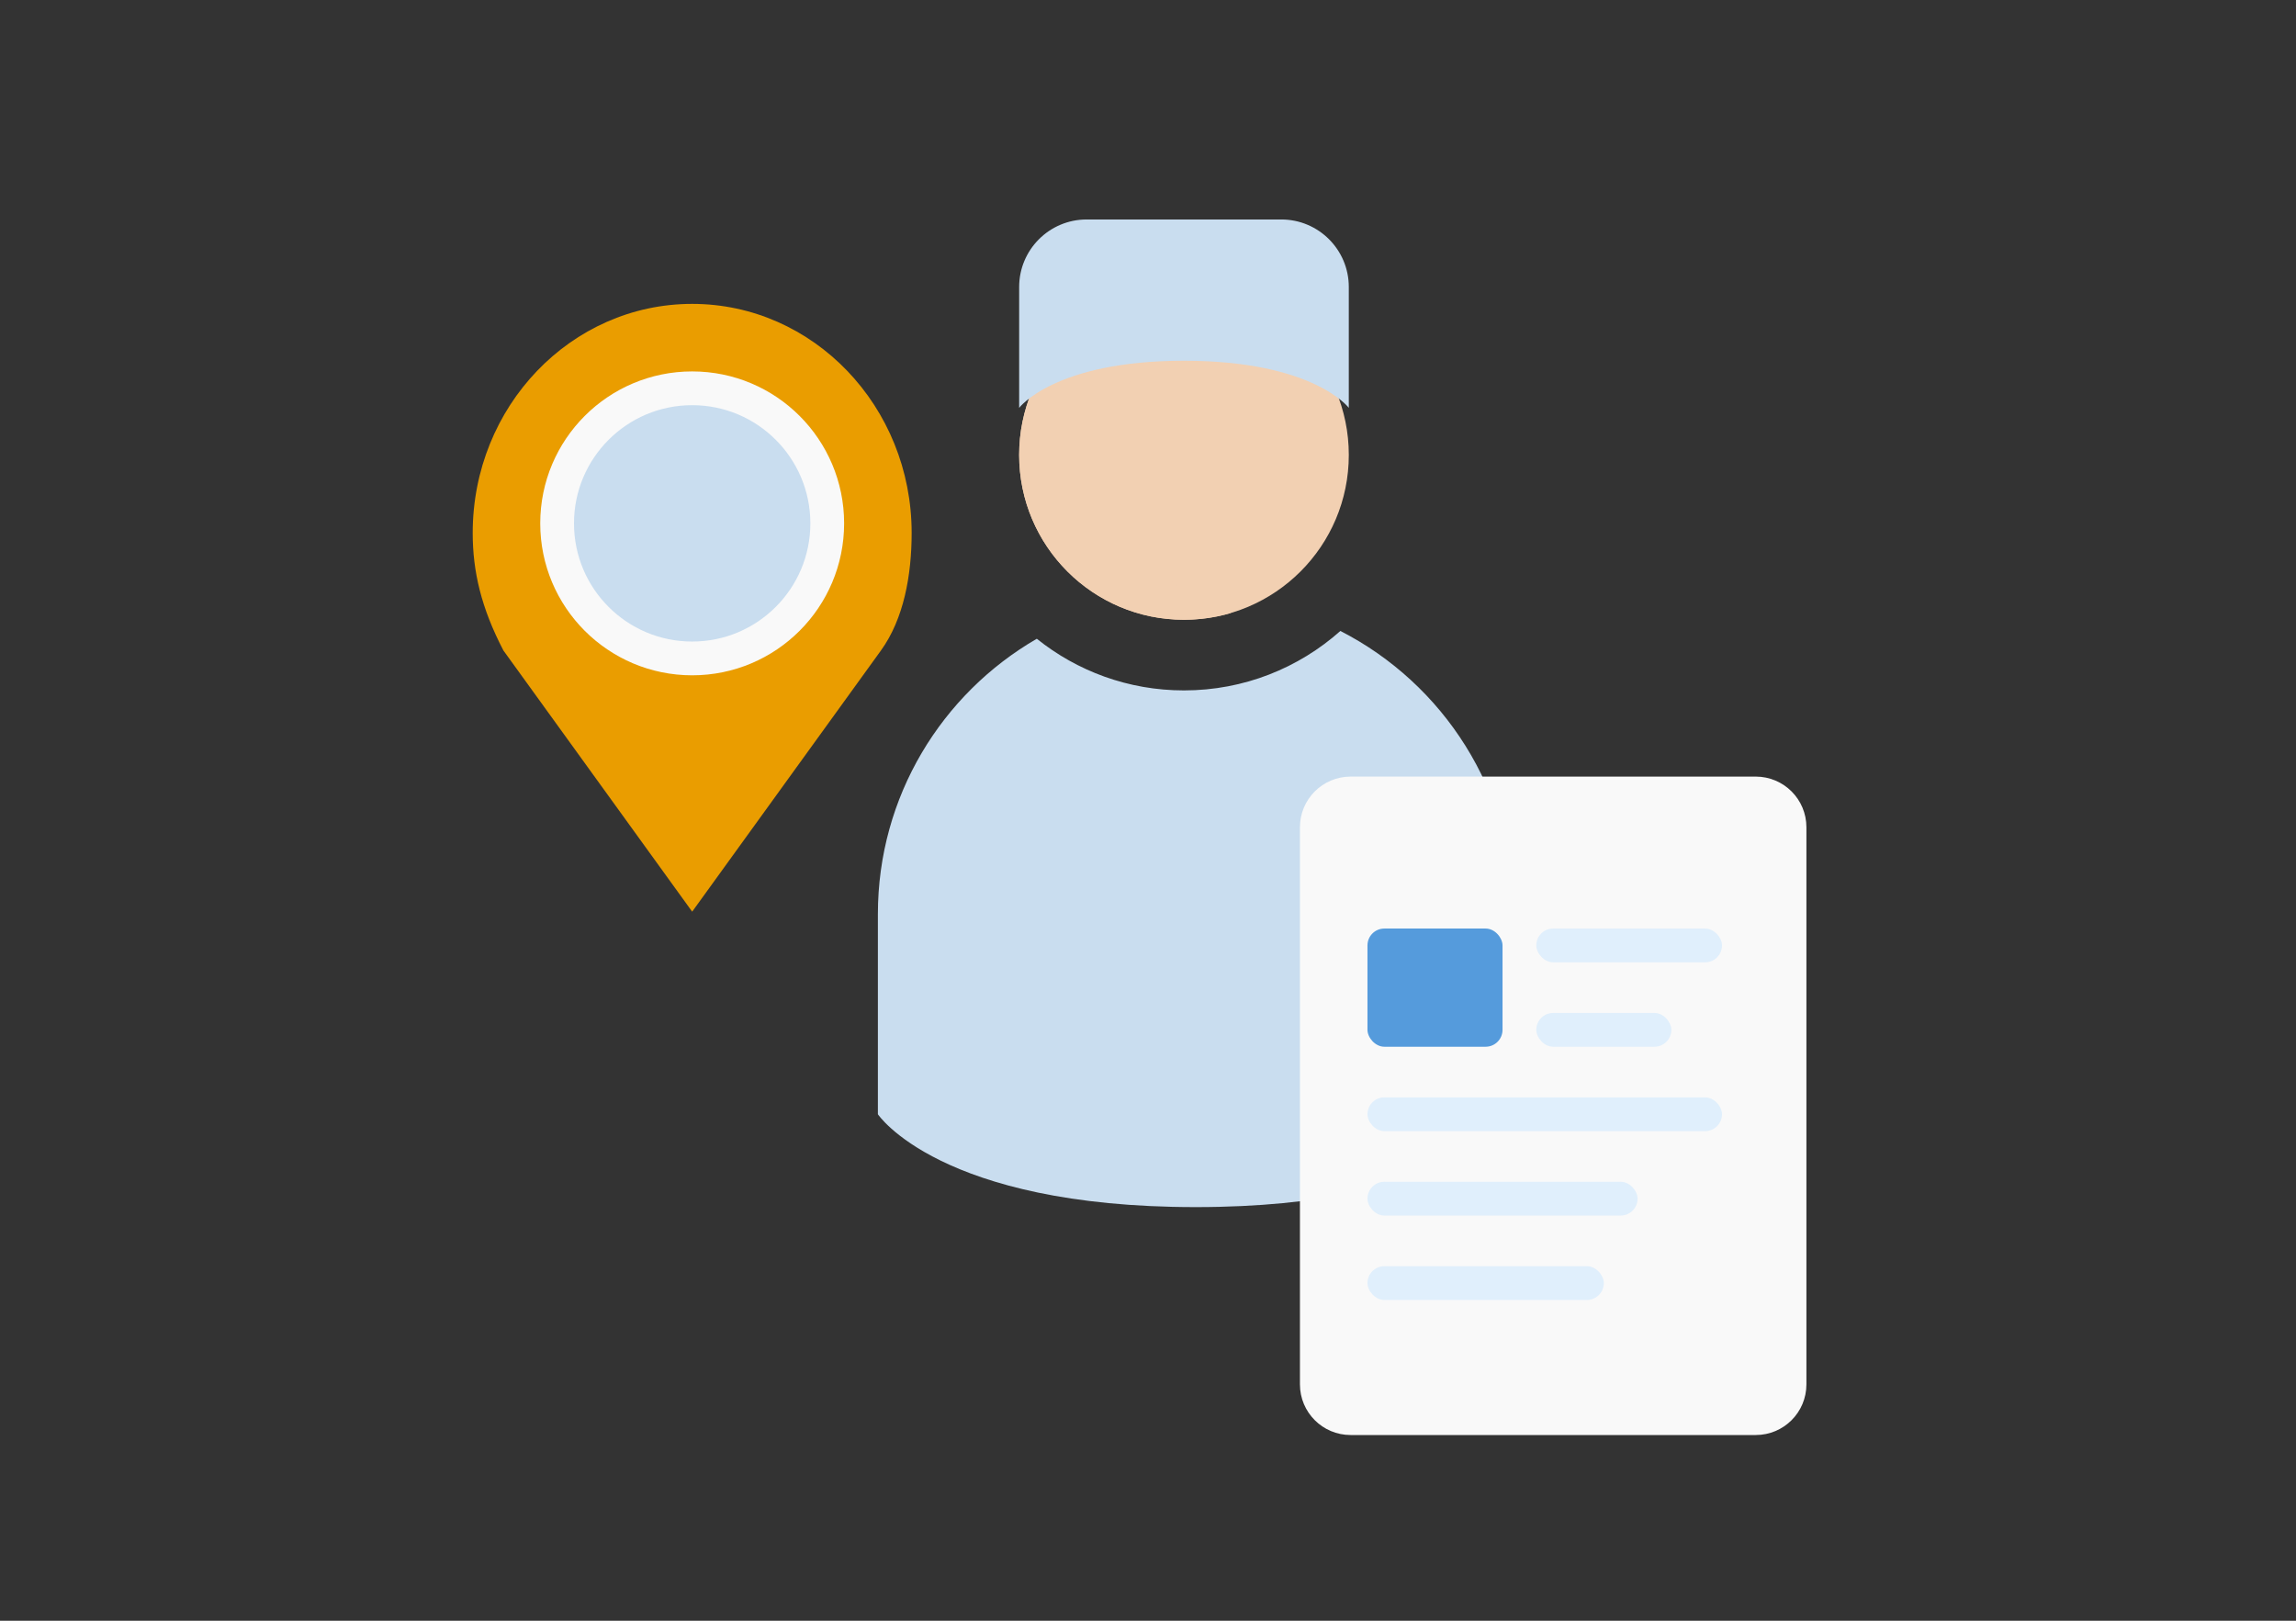 <svg width="136" height="96" viewBox="0 0 136 96" fill="none" xmlns="http://www.w3.org/2000/svg">
    <rect x="0" y="0" width="136" height="96" fill="#333333" stroke="none"/>
    <ellipse cx="70.131" cy="26.947" rx="9.763" ry="9.763" fill="#F2D0B2" />
    <path
        d="M72.92 36.306C68.887 35.106 65.947 31.37 65.947 26.947C65.947 22.525 68.887 18.789 72.92 17.589C72.036 17.326 71.1 17.184 70.131 17.184C64.739 17.184 60.368 21.555 60.368 26.947C60.368 32.339 64.739 36.71 70.131 36.71C71.1 36.71 72.036 36.569 72.92 36.306Z"
        fill="#F2D0B2" />
    <path
        d="M61.414 37.835C55.786 41.091 52 47.176 52 54.145V66C52 66 55.657 71.5 70.829 71.5C86 71.5 89.657 66 89.657 66V54.145C89.657 46.831 85.487 40.492 79.395 37.373C76.932 39.564 73.687 40.895 70.131 40.895C66.833 40.895 63.802 39.75 61.414 37.835Z"
        fill="#C9DDEF" />
    <path
        d="M60.368 17C60.368 14.791 62.158 13 64.368 13H75.894C78.103 13 79.894 14.791 79.894 17V24.158C79.894 24.158 77.802 21.368 70.131 21.368C62.46 21.368 60.368 24.158 60.368 24.158V17Z"
        fill="#C9DDEF" />
    <path
        d="M41 18C48.18 18 54 24.076 54 31.57C54 34.077 53.53 36.665 52.181 38.531L41 54L29.819 38.531C28.5 36 28 33.841 28 31.57C28 24.076 33.82 18 41 18ZM41 25.86C37.979 25.86 35.529 28.417 35.529 31.57C35.529 34.724 37.979 37.281 41 37.281C44.021 37.281 46.471 34.724 46.471 31.57C46.471 28.417 44.021 25.86 41 25.86Z"
        fill="#EA9D00" />
    <path
        d="M77 49C77 47.343 78.343 46 80 46H104C105.657 46 107 47.343 107 49V82C107 83.657 105.657 85 104 85H80C78.343 85 77 83.657 77 82V49Z"
        fill="#F9F9F9" />
    <rect x="91" y="55" width="11" height="2" rx="1" fill="#E0EFFC" />
    <rect x="91" y="60" width="8" height="2" rx="1" fill="#E0EFFC" />
    <rect x="81" y="70" width="16" height="2" rx="1" fill="#E0EFFC" />
    <rect x="81" y="75" width="14" height="2" rx="1" fill="#E0EFFC" />
    <rect x="81" y="65" width="21" height="2" rx="1" fill="#E0EFFC" />
    <circle cx="41" cy="31" r="8" fill="#C9DDEF" stroke="#F9F9F9" stroke-width="2" />
    <rect x="81" y="55" width="8" height="7" rx="1" fill="#559BDC" />
</svg>